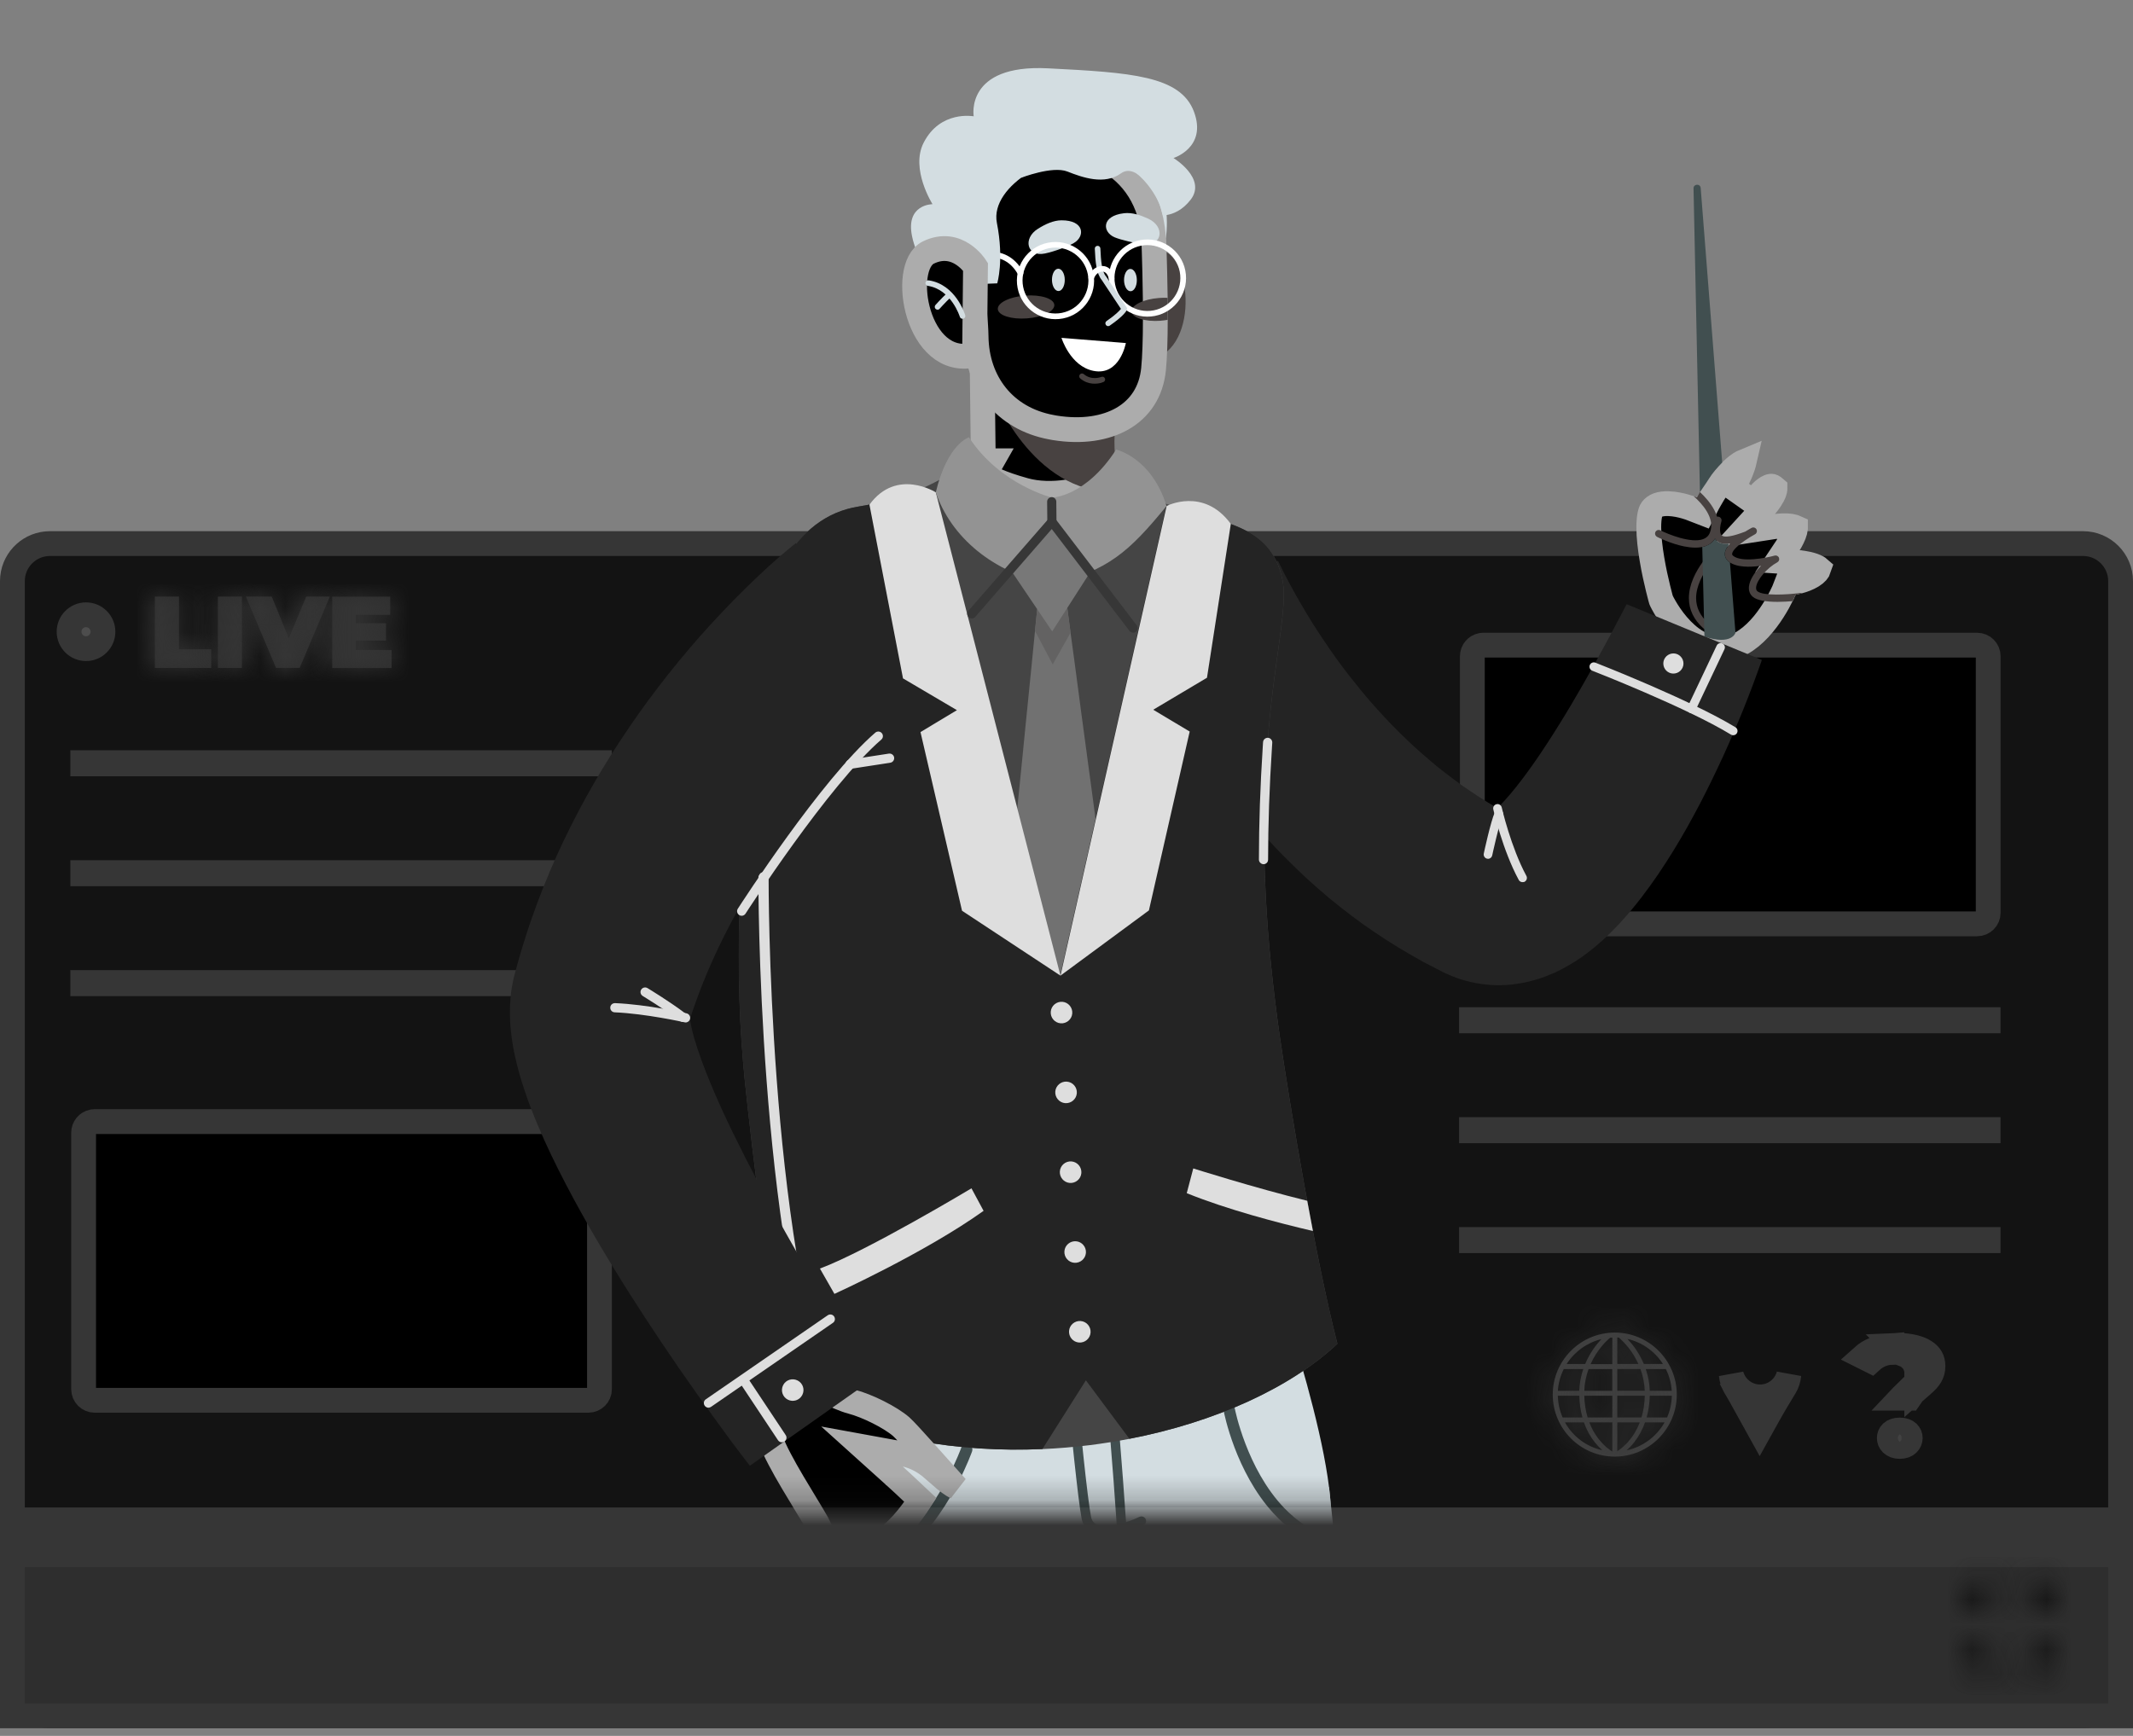 <svg width="86" height="70" viewBox="0 0 86 70" fill="none" xmlns="http://www.w3.org/2000/svg">
<rect x="0" y="0" width="86" height="70" fill="#808080" stroke="none"/>
<path d="M2.015 21.92H83.985C84.822 21.92 85.5 22.598 85.5 23.435V67.68C85.5 68.516 84.822 69.194 83.985 69.194H2.015C1.178 69.194 0.5 68.516 0.5 67.68V23.435L0.508 23.279C0.586 22.516 1.231 21.92 2.015 21.92Z" fill="#131313" stroke="#363636"/>
<path d="M72.124 55.438C72.107 55.612 72.055 55.775 71.97 55.919C71.753 56.281 71.517 56.662 71.303 57.051L70.949 57.687L70.184 56.306H70.185C70.111 56.171 70.022 56.027 69.957 55.916C69.874 55.774 69.82 55.612 69.803 55.44C69.941 55.952 70.409 56.33 70.964 56.33C71.52 56.33 71.987 55.951 72.124 55.438Z" fill="#424242" stroke="#363636"/>
<mask id="path-3-inside-1_509_22838" fill="white">
<path d="M62.605 56.237C62.605 57.617 63.728 58.737 65.106 58.737C66.484 58.737 67.606 57.615 67.606 56.237C67.606 54.859 66.484 53.736 65.106 53.736C63.728 53.736 62.605 54.859 62.605 56.237ZM64.011 57.159C63.928 56.887 63.885 56.594 63.876 56.283H65.007V57.159H64.011ZM64.598 58.479C63.964 58.337 63.423 57.933 63.099 57.359H63.862C63.967 57.656 64.112 57.925 64.296 58.155C64.389 58.273 64.491 58.38 64.598 58.476V58.479ZM65.007 57.359V58.531C64.93 58.487 64.692 58.331 64.453 58.024C64.299 57.826 64.173 57.604 64.079 57.357H65.007V57.359ZM64.132 55.004C64.398 54.414 64.79 54.049 64.916 53.945C64.947 53.945 64.977 53.939 65.007 53.939V55.007H64.134L64.132 55.004ZM63.165 55.004C63.486 54.502 63.992 54.14 64.565 54C64.453 54.121 64.346 54.25 64.25 54.39C64.115 54.582 64.002 54.788 63.912 55.004H63.165ZM63.876 56.083C63.887 55.784 63.948 55.49 64.049 55.208H65.004V56.083H63.873H63.876ZM62.811 56.083C62.831 55.776 62.913 55.482 63.05 55.208H63.835C63.739 55.493 63.684 55.787 63.673 56.083H62.809H62.811ZM63.676 56.283C63.681 56.591 63.725 56.887 63.802 57.159H63.004C62.883 56.882 62.817 56.588 62.811 56.283H63.679H63.676ZM66.517 56.283H67.406C67.4 56.588 67.335 56.882 67.214 57.159H66.39C66.467 56.885 66.508 56.591 66.517 56.283ZM65.207 55.004V53.937C65.229 53.937 65.249 53.937 65.271 53.939C65.358 54.014 65.567 54.203 65.778 54.508C65.885 54.664 65.981 54.829 66.058 55.002H65.207V55.004ZM66.141 55.205C66.245 55.487 66.303 55.784 66.314 56.08H65.207V55.205H66.141ZM66.278 55.004C66.187 54.79 66.075 54.582 65.94 54.39C65.841 54.247 65.732 54.115 65.616 53.992C66.204 54.126 66.72 54.491 67.046 55.002H66.275L66.278 55.004ZM66.316 56.283C66.308 56.594 66.264 56.89 66.182 57.159H65.207V56.283H66.314H66.316ZM66.517 56.083C66.506 55.787 66.451 55.49 66.355 55.208H67.164C67.302 55.482 67.384 55.778 67.403 56.083H66.517ZM67.112 57.359C66.788 57.933 66.226 58.347 65.584 58.485C65.693 58.386 65.798 58.276 65.891 58.155C66.075 57.922 66.22 57.653 66.325 57.359H67.109H67.112ZM66.113 57.359C65.836 58.081 65.361 58.424 65.207 58.518V57.359H66.113Z"/>
</mask>
<path d="M62.605 56.237C62.605 57.617 63.728 58.737 65.106 58.737C66.484 58.737 67.606 57.615 67.606 56.237C67.606 54.859 66.484 53.736 65.106 53.736C63.728 53.736 62.605 54.859 62.605 56.237ZM64.011 57.159C63.928 56.887 63.885 56.594 63.876 56.283H65.007V57.159H64.011ZM64.598 58.479C63.964 58.337 63.423 57.933 63.099 57.359H63.862C63.967 57.656 64.112 57.925 64.296 58.155C64.389 58.273 64.491 58.38 64.598 58.476V58.479ZM65.007 57.359V58.531C64.93 58.487 64.692 58.331 64.453 58.024C64.299 57.826 64.173 57.604 64.079 57.357H65.007V57.359ZM64.132 55.004C64.398 54.414 64.79 54.049 64.916 53.945C64.947 53.945 64.977 53.939 65.007 53.939V55.007H64.134L64.132 55.004ZM63.165 55.004C63.486 54.502 63.992 54.14 64.565 54C64.453 54.121 64.346 54.25 64.25 54.39C64.115 54.582 64.002 54.788 63.912 55.004H63.165ZM63.876 56.083C63.887 55.784 63.948 55.49 64.049 55.208H65.004V56.083H63.873H63.876ZM62.811 56.083C62.831 55.776 62.913 55.482 63.05 55.208H63.835C63.739 55.493 63.684 55.787 63.673 56.083H62.809H62.811ZM63.676 56.283C63.681 56.591 63.725 56.887 63.802 57.159H63.004C62.883 56.882 62.817 56.588 62.811 56.283H63.679H63.676ZM66.517 56.283H67.406C67.4 56.588 67.335 56.882 67.214 57.159H66.39C66.467 56.885 66.508 56.591 66.517 56.283ZM65.207 55.004V53.937C65.229 53.937 65.249 53.937 65.271 53.939C65.358 54.014 65.567 54.203 65.778 54.508C65.885 54.664 65.981 54.829 66.058 55.002H65.207V55.004ZM66.141 55.205C66.245 55.487 66.303 55.784 66.314 56.08H65.207V55.205H66.141ZM66.278 55.004C66.187 54.79 66.075 54.582 65.94 54.39C65.841 54.247 65.732 54.115 65.616 53.992C66.204 54.126 66.72 54.491 67.046 55.002H66.275L66.278 55.004ZM66.316 56.283C66.308 56.594 66.264 56.89 66.182 57.159H65.207V56.283H66.314H66.316ZM66.517 56.083C66.506 55.787 66.451 55.49 66.355 55.208H67.164C67.302 55.482 67.384 55.778 67.403 56.083H66.517ZM67.112 57.359C66.788 57.933 66.226 58.347 65.584 58.485C65.693 58.386 65.798 58.276 65.891 58.155C66.075 57.922 66.22 57.653 66.325 57.359H67.109H67.112ZM66.113 57.359C65.836 58.081 65.361 58.424 65.207 58.518V57.359H66.113Z" fill="#424242"/>
<path d="M64.011 57.159L63.054 57.449L63.269 58.159H64.011V57.159ZM63.876 56.283V55.283H62.849L62.877 56.31L63.876 56.283ZM65.007 56.283H66.007V55.283H65.007V56.283ZM65.007 57.159V58.159H66.007V57.159H65.007ZM64.598 58.479L64.379 59.455L65.598 59.729V58.479H64.598ZM63.099 57.359V56.359H61.386L62.229 57.851L63.099 57.359ZM63.862 57.359L64.806 57.027L64.571 56.359H63.862V57.359ZM64.296 58.155L65.081 57.535L65.078 57.532L64.296 58.155ZM64.598 58.476H65.598V58.03L65.266 57.732L64.598 58.476ZM65.007 58.531L64.511 59.4L66.007 60.255V58.531H65.007ZM64.453 58.024L65.242 57.41L65.242 57.41L64.453 58.024ZM64.079 57.357V56.357H62.633L63.144 57.71L64.079 57.357ZM65.007 57.357H66.007V56.357H65.007V57.357ZM64.132 55.004L63.22 54.593L62.936 55.223L63.424 55.712L64.132 55.004ZM64.916 53.945V52.945H64.557L64.28 53.174L64.916 53.945ZM65.007 53.939H66.007V52.939H65.007V53.939ZM65.007 55.007V56.007H66.007V55.007H65.007ZM64.134 55.007L63.427 55.714L63.72 56.007H64.134V55.007ZM63.165 55.004L62.323 54.466L61.339 56.004H63.165V55.004ZM64.565 54L65.297 54.681L67.576 52.236L64.328 53.028L64.565 54ZM64.25 54.39L65.069 54.963L65.074 54.955L64.25 54.39ZM63.912 55.004V56.004H64.578L64.835 55.39L63.912 55.004ZM63.876 56.083V57.083H64.84L64.876 56.12L63.876 56.083ZM64.049 55.208V54.208H63.346L63.108 54.869L64.049 55.208ZM65.004 55.208H66.004V54.208H65.004V55.208ZM65.004 56.083V57.083H66.004V56.083H65.004ZM62.811 56.083V57.083H63.751L63.809 56.145L62.811 56.083ZM63.05 55.208V54.208H62.432L62.156 54.76L63.05 55.208ZM63.835 55.208L64.783 55.526L65.227 54.208H63.835V55.208ZM63.673 56.083V57.083H64.637L64.672 56.12L63.673 56.083ZM63.676 56.283V55.283H62.658L62.676 56.301L63.676 56.283ZM63.802 57.159V58.159H65.124L64.764 56.887L63.802 57.159ZM63.004 57.159L62.087 57.558L62.348 58.159H63.004V57.159ZM62.811 56.283V55.283H61.793L61.812 56.301L62.811 56.283ZM66.517 56.283V55.283H65.543L65.517 56.257L66.517 56.283ZM67.406 56.283L68.406 56.301L68.424 55.283H67.406V56.283ZM67.214 57.159V58.159H67.869L68.131 57.558L67.214 57.159ZM66.39 57.159L65.427 56.889L65.072 58.159H66.39V57.159ZM65.207 53.937V52.937H64.207V53.937H65.207ZM65.271 53.939L65.915 53.175L65.689 52.984L65.395 52.947L65.271 53.939ZM65.778 54.508L66.604 53.943L66.6 53.938L65.778 54.508ZM66.058 55.002V56.002H67.597L66.972 54.596L66.058 55.002ZM65.207 55.002V54.002H64.207V55.002H65.207ZM66.141 55.205L67.079 54.859L66.838 54.205H66.141V55.205ZM66.314 56.08V57.08H67.351L67.313 56.043L66.314 56.08ZM65.207 56.08H64.207V57.08H65.207V56.08ZM65.207 55.205V54.205H64.207V55.205H65.207ZM66.278 55.004L65.571 55.712L67.199 54.615L66.278 55.004ZM65.94 54.39L65.118 54.959L65.121 54.963L65.94 54.39ZM65.616 53.992L65.84 53.017L62.659 52.289L64.885 54.674L65.616 53.992ZM67.046 55.002V56.002H68.873L67.889 54.463L67.046 55.002ZM66.275 55.002V54.002H63.861L65.568 55.709L66.275 55.002ZM66.316 56.283L67.316 56.31L67.343 55.283H66.316V56.283ZM66.182 57.159V58.159H66.921L67.138 57.452L66.182 57.159ZM65.207 57.159H64.207V58.159H65.207V57.159ZM65.207 56.283V55.283H64.207V56.283H65.207ZM66.517 56.083L65.517 56.12L65.553 57.083H66.517V56.083ZM66.355 55.208V54.208H64.959L65.408 55.529L66.355 55.208ZM67.164 55.208L68.059 54.76L67.782 54.208H67.164V55.208ZM67.403 56.083V57.083H68.468L68.401 56.02L67.403 56.083ZM67.112 57.359L67.983 57.851L68.825 56.359H67.112V57.359ZM65.584 58.485L64.915 57.741L62.133 60.245L65.792 59.463L65.584 58.485ZM65.891 58.155L65.106 57.536L65.1 57.544L65.891 58.155ZM66.325 57.359V56.359H65.618L65.382 57.025L66.325 57.359ZM66.113 57.359L67.047 57.718L67.568 56.359H66.113V57.359ZM65.207 58.518H64.207V60.295L65.726 59.372L65.207 58.518ZM65.207 57.359V56.359H64.207V57.359H65.207ZM62.605 56.237H61.605C61.605 58.17 63.176 59.737 65.106 59.737V58.737V57.737C64.28 57.737 63.605 57.064 63.605 56.237H62.605ZM65.106 58.737V59.737C67.036 59.737 68.606 58.167 68.606 56.237H67.606H66.606C66.606 57.062 65.931 57.737 65.106 57.737V58.737ZM67.606 56.237H68.606C68.606 54.307 67.036 52.736 65.106 52.736V53.736V54.736C65.931 54.736 66.606 55.411 66.606 56.237H67.606ZM65.106 53.736V52.736C63.176 52.736 61.605 54.307 61.605 56.237H62.605H63.605C63.605 55.411 64.28 54.736 65.106 54.736V53.736ZM64.011 57.159L64.968 56.869C64.915 56.694 64.882 56.49 64.876 56.257L63.876 56.283L62.877 56.31C62.887 56.697 62.942 57.081 63.054 57.449L64.011 57.159ZM63.876 56.283V57.283H65.007V56.283V55.283H63.876V56.283ZM65.007 56.283H64.007V57.159H65.007H66.007V56.283H65.007ZM65.007 57.159V56.159H64.011V57.159V58.159H65.007V57.159ZM64.598 58.479L64.818 57.504C64.463 57.424 64.157 57.198 63.97 56.868L63.099 57.359L62.229 57.851C62.69 58.668 63.465 59.249 64.379 59.455L64.598 58.479ZM63.099 57.359V58.359H63.862V57.359V56.359H63.099V57.359ZM63.862 57.359L62.919 57.691C63.057 58.083 63.254 58.453 63.514 58.779L64.296 58.155L65.078 57.532C64.97 57.397 64.877 57.228 64.806 57.027L63.862 57.359ZM64.296 58.155L63.512 58.776C63.642 58.94 63.782 59.088 63.93 59.221L64.598 58.476L65.266 57.732C65.2 57.673 65.138 57.607 65.081 57.535L64.296 58.155ZM64.598 58.476H63.598V58.479H64.598H65.598V58.476H64.598ZM65.007 57.359H64.007V58.531H65.007H66.007V57.359H65.007ZM65.007 58.531L65.503 57.663C65.518 57.672 65.387 57.596 65.242 57.41L64.453 58.024L63.663 58.637C63.996 59.066 64.342 59.303 64.511 59.4L65.007 58.531ZM64.453 58.024L65.242 57.41C65.149 57.29 65.073 57.156 65.015 57.003L64.079 57.357L63.144 57.71C63.273 58.052 63.449 58.362 63.663 58.638L64.453 58.024ZM64.079 57.357V58.357H65.007V57.357V56.357H64.079V57.357ZM65.007 57.357H64.007V57.359H65.007H66.007V57.357H65.007ZM64.132 55.004L65.043 55.416C65.227 55.009 65.501 54.759 65.553 54.716L64.916 53.945L64.28 53.174C64.08 53.339 63.569 53.819 63.22 54.593L64.132 55.004ZM64.916 53.945V54.945C64.954 54.945 64.985 54.943 65.007 54.942C65.028 54.94 65.047 54.939 65.052 54.938C65.062 54.937 65.058 54.938 65.052 54.938C65.046 54.938 65.029 54.939 65.007 54.939V53.939V52.939C64.97 52.939 64.938 52.941 64.916 52.943C64.896 52.944 64.877 52.946 64.871 52.946C64.862 52.947 64.866 52.947 64.871 52.946C64.878 52.946 64.894 52.945 64.916 52.945V53.945ZM65.007 53.939H64.007V55.007H65.007H66.007V53.939H65.007ZM65.007 55.007V54.007H64.134V55.007V56.007H65.007V55.007ZM64.134 55.007L64.841 54.3L64.839 54.297L64.132 55.004L63.424 55.712L63.427 55.714L64.134 55.007ZM63.165 55.004L64.008 55.543C64.192 55.255 64.481 55.05 64.802 54.971L64.565 54L64.328 53.028C63.502 53.23 62.781 53.749 62.323 54.466L63.165 55.004ZM64.565 54L63.834 53.318C63.695 53.467 63.555 53.635 63.425 53.824L64.25 54.39L65.074 54.955C65.136 54.865 65.21 54.774 65.297 54.681L64.565 54ZM64.25 54.39L63.43 53.816C63.254 54.069 63.107 54.338 62.989 54.619L63.912 55.004L64.835 55.39C64.898 55.237 64.977 55.095 65.069 54.963L64.25 54.39ZM63.912 55.004V54.004H63.165V55.004V56.004H63.912V55.004ZM63.876 56.083L64.876 56.12C64.882 55.932 64.921 55.739 64.99 55.546L64.049 55.208L63.108 54.869C62.975 55.241 62.892 55.636 62.877 56.046L63.876 56.083ZM64.049 55.208V56.208H65.004V55.208V54.208H64.049V55.208ZM65.004 55.208H64.004V56.083H65.004H66.004V55.208H65.004ZM65.004 56.083V55.083H63.873V56.083V57.083H65.004V56.083ZM63.873 56.083V57.083H63.876V56.083V55.083H63.873V56.083ZM62.811 56.083L63.809 56.145C63.82 55.979 63.864 55.815 63.944 55.655L63.05 55.208L62.156 54.76C61.962 55.149 61.841 55.573 61.813 56.021L62.811 56.083ZM63.05 55.208V56.208H63.835V55.208V54.208H63.05V55.208ZM63.835 55.208L62.887 54.889C62.762 55.262 62.688 55.65 62.674 56.046L63.673 56.083L64.672 56.12C64.68 55.923 64.716 55.724 64.783 55.526L63.835 55.208ZM63.673 56.083V55.083H62.809V56.083V57.083H63.673V56.083ZM62.809 56.083V57.083H62.811V56.083V55.083H62.809V56.083ZM63.676 56.283L62.676 56.301C62.683 56.691 62.739 57.073 62.84 57.431L63.802 57.159L64.764 56.887C64.712 56.701 64.68 56.49 64.676 56.266L63.676 56.283ZM63.802 57.159V56.159H63.004V57.159V58.159H63.802V57.159ZM63.004 57.159L63.92 56.76C63.85 56.599 63.814 56.435 63.811 56.265L62.811 56.283L61.812 56.301C61.819 56.741 61.915 57.164 62.087 57.558L63.004 57.159ZM62.811 56.283V57.283H63.679V56.283V55.283H62.811V56.283ZM63.679 56.283V55.283H63.676V56.283V57.283H63.679V56.283ZM66.517 56.283V57.283H67.406V56.283V55.283H66.517V56.283ZM67.406 56.283L66.406 56.265C66.403 56.435 66.367 56.599 66.297 56.76L67.214 57.159L68.131 57.558C68.302 57.164 68.398 56.741 68.406 56.301L67.406 56.283ZM67.214 57.159V56.159H66.39V57.159V58.159H67.214V57.159ZM66.39 57.159L67.353 57.429C67.455 57.065 67.506 56.689 67.516 56.31L66.517 56.283L65.517 56.257C65.511 56.492 65.48 56.704 65.427 56.889L66.39 57.159ZM65.207 55.004H66.207V53.937H65.207H64.207V55.004H65.207ZM65.207 53.937V54.937C65.21 54.937 65.212 54.937 65.213 54.937C65.215 54.937 65.215 54.937 65.215 54.937C65.215 54.937 65.211 54.937 65.206 54.937C65.193 54.936 65.172 54.935 65.147 54.932L65.271 53.939L65.395 52.947C65.302 52.936 65.224 52.937 65.207 52.937V53.937ZM65.271 53.939L64.626 54.704C64.668 54.739 64.809 54.865 64.957 55.078L65.778 54.508L66.6 53.938C66.325 53.541 66.049 53.288 65.915 53.175L65.271 53.939ZM65.778 54.508L64.953 55.072C65.033 55.19 65.097 55.301 65.144 55.408L66.058 55.002L66.972 54.596C66.866 54.356 66.737 54.138 66.604 53.943L65.778 54.508ZM66.058 55.002V54.002H65.207V55.002V56.002H66.058V55.002ZM65.207 55.002H64.207V55.004H65.207H66.207V55.002H65.207ZM66.141 55.205L65.203 55.551C65.27 55.733 65.307 55.925 65.314 56.117L66.314 56.08L67.313 56.043C67.298 55.643 67.22 55.242 67.079 54.859L66.141 55.205ZM66.314 56.08V55.08H65.207V56.08V57.08H66.314V56.08ZM65.207 56.08H66.207V55.205H65.207H64.207V56.08H65.207ZM65.207 55.205V56.205H66.141V55.205V54.205H65.207V55.205ZM66.278 55.004L67.199 54.615C67.084 54.343 66.938 54.071 66.76 53.816L65.94 54.39L65.121 54.963C65.211 55.092 65.291 55.238 65.357 55.394L66.278 55.004ZM65.94 54.39L66.763 53.82C66.63 53.63 66.488 53.46 66.347 53.309L65.616 53.992L64.885 54.674C64.975 54.77 65.052 54.864 65.118 54.959L65.94 54.39ZM65.616 53.992L65.393 54.966C65.722 55.042 66.017 55.249 66.204 55.541L67.046 55.002L67.889 54.463C67.422 53.734 66.685 53.21 65.84 53.017L65.616 53.992ZM67.046 55.002V54.002H66.275V55.002V56.002H67.046V55.002ZM66.275 55.002L65.568 55.709L65.571 55.712L66.278 55.004L66.985 54.297L66.982 54.294L66.275 55.002ZM66.316 56.283L65.317 56.257C65.31 56.492 65.278 56.697 65.226 56.866L66.182 57.159L67.138 57.452C67.251 57.083 67.306 56.695 67.316 56.31L66.316 56.283ZM66.182 57.159V56.159H65.207V57.159V58.159H66.182V57.159ZM65.207 57.159H66.207V56.283H65.207H64.207V57.159H65.207ZM65.207 56.283V57.283H66.314V56.283V55.283H65.207V56.283ZM66.314 56.283V57.283H66.316V56.283V55.283H66.314V56.283ZM66.517 56.083L67.516 56.046C67.501 55.652 67.429 55.26 67.302 54.886L66.355 55.208L65.408 55.529C65.473 55.721 65.51 55.922 65.517 56.12L66.517 56.083ZM66.355 55.208V56.208H67.164V55.208V54.208H66.355V55.208ZM67.164 55.208L66.27 55.655C66.35 55.814 66.395 55.981 66.405 56.146L67.403 56.083L68.401 56.02C68.373 55.576 68.254 55.15 68.059 54.76L67.164 55.208ZM67.403 56.083V55.083H66.517V56.083V57.083H67.403V56.083ZM67.112 57.359L66.242 56.868C66.058 57.193 65.735 57.43 65.374 57.507L65.584 58.485L65.792 59.463C66.716 59.265 67.519 58.673 67.983 57.851L67.112 57.359ZM65.584 58.485L66.252 59.228C66.401 59.094 66.548 58.94 66.682 58.767L65.891 58.155L65.1 57.544C65.047 57.612 64.985 57.678 64.915 57.741L65.584 58.485ZM65.891 58.155L66.676 58.774C66.933 58.449 67.129 58.082 67.267 57.694L66.325 57.359L65.382 57.025C65.311 57.224 65.217 57.395 65.106 57.536L65.891 58.155ZM66.325 57.359V58.359H67.109V57.359V56.359H66.325V57.359ZM67.109 57.359V58.359H67.112V57.359V56.359H67.109V57.359ZM66.113 57.359L65.18 57.001C65.004 57.458 64.714 57.647 64.689 57.663L65.207 58.518L65.726 59.372C66.008 59.201 66.668 58.705 67.047 57.718L66.113 57.359ZM65.207 58.518H66.207V57.359H65.207H64.207V58.518H65.207ZM65.207 57.359V58.359H66.113V57.359V56.359H65.207V57.359Z" fill="#363636" mask="url(#path-3-inside-1_509_22838)"/>
<path d="M76.596 57.665C76.912 57.665 77.019 57.842 77.019 57.988C77.018 58.147 76.898 58.328 76.596 58.328C76.295 58.328 76.174 58.145 76.174 57.988C76.174 57.84 76.279 57.665 76.596 57.665ZM77.02 56.308C77.003 56.331 76.986 56.356 76.97 56.382H76.619C76.638 56.362 76.656 56.339 76.678 56.318C76.721 56.275 76.789 56.212 76.857 56.145L77.02 56.308ZM76.519 54.253C77.019 54.253 77.39 54.358 77.62 54.51C77.829 54.648 77.935 54.829 77.935 55.087C77.935 55.407 77.786 55.595 77.545 55.81C77.481 55.867 77.379 55.954 77.28 56.041V55.361C77.28 55.065 77.126 54.833 76.916 54.696C76.857 54.658 76.795 54.629 76.731 54.605L76.382 54.256C76.427 54.254 76.473 54.253 76.519 54.253ZM76.277 54.534C75.959 54.543 75.67 54.67 75.444 54.877L75.102 54.706C75.365 54.469 75.744 54.302 76.277 54.263V54.534Z" fill="#424242" stroke="#363636"/>
<path d="M3.818 45.228H23.723C23.97 45.228 24.17 45.429 24.17 45.676V56.02C24.17 56.267 23.969 56.467 23.723 56.467H3.818C3.572 56.467 3.371 56.267 3.371 56.02V45.676C3.371 45.46 3.524 45.279 3.728 45.237L3.818 45.228Z" fill="black" stroke="#363636"/>
<path d="M59.81 26.016H79.715C79.962 26.016 80.162 26.216 80.162 26.463V36.808C80.162 37.054 79.962 37.254 79.715 37.254H59.81C59.564 37.254 59.363 37.054 59.363 36.808V26.463C59.363 26.247 59.516 26.066 59.72 26.024L59.81 26.016Z" fill="black" stroke="#363636"/>
<path d="M80.159 45.55V45.599H59.328V45.55H80.159Z" fill="#272727" stroke="#363636"/>
<path d="M80.159 41.117V41.166H59.328V41.117H80.159Z" fill="#272727" stroke="#363636"/>
<path d="M80.159 49.982V50.031H59.328V49.982H80.159Z" fill="#272727" stroke="#363636"/>
<path d="M24.167 35.188V35.236H3.336V35.188H24.167Z" fill="#272727" stroke="#363636"/>
<path d="M24.167 30.755V30.804H3.336V30.755H24.167Z" fill="#272727" stroke="#363636"/>
<path d="M24.167 39.62V39.669H3.336V39.62H24.167Z" fill="#272727" stroke="#363636"/>
<path d="M85.5 62.695V69.191H0.5V62.695H85.5Z" fill="#2E2E2E" stroke="#363636"/>
<mask id="path-15-inside-2_509_22838" fill="white">
<path d="M79.831 64.976V64.339H80.627V63.773H79.548C79.392 63.773 79.266 63.9 79.266 64.056V64.976H79.831Z"/>
</mask>
<path d="M79.831 64.976V65.976H80.831V64.976H79.831ZM79.831 64.339V63.339H78.831V64.339H79.831ZM80.627 64.339V65.339H81.627V64.339H80.627ZM80.627 63.773H81.627V62.773H80.627V63.773ZM79.266 64.976H78.266V65.976H79.266V64.976ZM79.831 64.976H80.831V64.339H79.831H78.831V64.976H79.831ZM79.831 64.339V65.339H80.627V64.339V63.339H79.831V64.339ZM80.627 64.339H81.627V63.773H80.627H79.627V64.339H80.627ZM80.627 63.773V62.773H79.548V63.773V64.773H80.627V63.773ZM79.548 63.773V62.773C78.84 62.773 78.266 63.347 78.266 64.056H79.266H80.266C80.266 64.452 79.944 64.773 79.548 64.773V63.773ZM79.266 64.056H78.266V64.976H79.266H80.266V64.056H79.266ZM79.266 64.976V65.976H79.831V64.976V63.976H79.266V64.976Z" fill="#0E0E0E" mask="url(#path-15-inside-2_509_22838)"/>
<mask id="path-17-inside-3_509_22838" fill="white">
<path d="M79.831 66.106H79.266V67.073C79.266 67.229 79.392 67.355 79.548 67.355H80.627V66.79H79.831V66.106Z"/>
</mask>
<path d="M79.831 66.106H80.831V65.106H79.831V66.106ZM79.266 66.106V65.106H78.266V66.106H79.266ZM80.627 67.355V68.355H81.627V67.355H80.627ZM80.627 66.79H81.627V65.79H80.627V66.79ZM79.831 66.79H78.831V67.79H79.831V66.79ZM79.831 66.106V65.106H79.266V66.106V67.106H79.831V66.106ZM79.266 66.106H78.266V67.073H79.266H80.266V66.106H79.266ZM79.266 67.073H78.266C78.266 67.781 78.84 68.355 79.548 68.355V67.355V66.355C79.944 66.355 80.266 66.677 80.266 67.073H79.266ZM79.548 67.355V68.355H80.627V67.355V66.355H79.548V67.355ZM80.627 67.355H81.627V66.79H80.627H79.627V67.355H80.627ZM80.627 66.79V65.79H79.831V66.79V67.79H80.627V66.79ZM79.831 66.79H80.831V66.106H79.831H78.831V66.79H79.831Z" fill="#0E0E0E" mask="url(#path-17-inside-3_509_22838)"/>
<mask id="path-19-inside-4_509_22838" fill="white">
<path d="M82.282 64.976H82.847V64.056C82.847 63.9 82.721 63.773 82.565 63.773H81.527V64.339H82.282V64.976Z"/>
</mask>
<path d="M82.282 64.976H81.282V65.976H82.282V64.976ZM82.847 64.976V65.976H83.847V64.976H82.847ZM81.527 63.773V62.773H80.527V63.773H81.527ZM81.527 64.339H80.527V65.339H81.527V64.339ZM82.282 64.339H83.282V63.339H82.282V64.339ZM82.282 64.976V65.976H82.847V64.976V63.976H82.282V64.976ZM82.847 64.976H83.847V64.056H82.847H81.847V64.976H82.847ZM82.847 64.056H83.847C83.847 63.347 83.274 62.773 82.565 62.773V63.773V64.773C82.169 64.773 81.847 64.452 81.847 64.056H82.847ZM82.565 63.773V62.773H81.527V63.773V64.773H82.565V63.773ZM81.527 63.773H80.527V64.339H81.527H82.527V63.773H81.527ZM81.527 64.339V65.339H82.282V64.339V63.339H81.527V64.339ZM82.282 64.339H81.282V64.976H82.282H83.282V64.339H82.282Z" fill="#0E0E0E" mask="url(#path-19-inside-4_509_22838)"/>
<mask id="path-21-inside-5_509_22838" fill="white">
<path d="M82.282 66.106V66.79H81.527V67.355H82.565C82.721 67.355 82.847 67.229 82.847 67.073V66.106H82.282Z"/>
</mask>
<path d="M82.282 66.106V65.106H81.282V66.106H82.282ZM82.282 66.79V67.79H83.282V66.79H82.282ZM81.527 66.79V65.79H80.527V66.79H81.527ZM81.527 67.355H80.527V68.355H81.527V67.355ZM82.847 66.106H83.847V65.106H82.847V66.106ZM82.282 66.106H81.282V66.79H82.282H83.282V66.106H82.282ZM82.282 66.79V65.79H81.527V66.79V67.79H82.282V66.79ZM81.527 66.79H80.527V67.355H81.527H82.527V66.79H81.527ZM81.527 67.355V68.355H82.565V67.355V66.355H81.527V67.355ZM82.565 67.355V68.355C83.274 68.355 83.847 67.781 83.847 67.073H82.847H81.847C81.847 66.677 82.169 66.355 82.565 66.355V67.355ZM82.847 67.073H83.847V66.106H82.847H81.847V67.073H82.847ZM82.847 66.106V65.106H82.282V66.106V67.106H82.847V66.106Z" fill="#0E0E0E" mask="url(#path-21-inside-5_509_22838)"/>
<path d="M85.5 61.288V61.699H0.5V61.288H85.5Z" fill="#272727" stroke="#363636"/>
<mask id="path-24-inside-6_509_22838" fill="white">
<path d="M6.249 24.058H7.218V26.182H8.516V26.934H6.246V24.058H6.249Z"/>
</mask>
<path d="M6.249 24.058H7.218V26.182H8.516V26.934H6.246V24.058H6.249Z" fill="#2E2E2E"/>
<path d="M7.218 24.058H8.218V23.058H7.218V24.058ZM7.218 26.182H6.218V27.182H7.218V26.182ZM8.516 26.182H9.516V25.182H8.516V26.182ZM8.516 26.934V27.934H9.516V26.934H8.516ZM6.246 26.934H5.246V27.934H6.246V26.934ZM6.246 24.058V23.058H5.246V24.058H6.246ZM6.249 24.058V25.058H7.218V24.058V23.058H6.249V24.058ZM7.218 24.058H6.218V26.182H7.218H8.218V24.058H7.218ZM7.218 26.182V27.182H8.516V26.182V25.182H7.218V26.182ZM8.516 26.182H7.516V26.934H8.516H9.516V26.182H8.516ZM8.516 26.934V25.934H6.246V26.934V27.934H8.516V26.934ZM6.246 26.934H7.246V24.058H6.246H5.246V26.934H6.246ZM6.246 24.058V25.058H6.249V24.058V23.058H6.246V24.058Z" fill="#363636" mask="url(#path-24-inside-6_509_22838)"/>
<mask id="path-26-inside-7_509_22838" fill="white">
<path d="M8.785 24.058H9.754V26.934H8.785V24.058Z"/>
</mask>
<path d="M8.785 24.058H9.754V26.934H8.785V24.058Z" fill="#2E2E2E"/>
<path d="M8.785 24.058V23.058H7.785V24.058H8.785ZM9.754 24.058H10.754V23.058H9.754V24.058ZM9.754 26.934V27.934H10.754V26.934H9.754ZM8.785 26.934H7.785V27.934H8.785V26.934ZM8.785 24.058V25.058H9.754V24.058V23.058H8.785V24.058ZM9.754 24.058H8.754V26.934H9.754H10.754V24.058H9.754ZM9.754 26.934V25.934H8.785V26.934V27.934H9.754V26.934ZM8.785 26.934H9.785V24.058H8.785H7.785V26.934H8.785Z" fill="#363636" mask="url(#path-26-inside-7_509_22838)"/>
<mask id="path-28-inside-8_509_22838" fill="white">
<path d="M13.298 24.058L12.082 26.934H11.13L9.914 24.058H10.957L11.643 25.74L12.346 24.058H13.298Z"/>
</mask>
<path d="M13.298 24.058L12.082 26.934H11.13L9.914 24.058H10.957L11.643 25.74L12.346 24.058H13.298Z" fill="#2E2E2E"/>
<path d="M13.298 24.058L14.219 24.447L14.807 23.058H13.298V24.058ZM12.082 26.934V27.934H12.745L13.004 27.323L12.082 26.934ZM11.13 26.934L10.209 27.323L10.467 27.934H11.13V26.934ZM9.914 24.058V23.058H8.406L8.993 24.447L9.914 24.058ZM10.957 24.058L11.883 23.68L11.629 23.058H10.957V24.058ZM11.643 25.74L10.717 26.118L11.632 28.361L12.566 26.125L11.643 25.74ZM12.346 24.058V23.058H11.68L11.423 23.672L12.346 24.058ZM13.298 24.058L12.377 23.668L11.161 26.545L12.082 26.934L13.004 27.323L14.219 24.447L13.298 24.058ZM12.082 26.934V25.934H11.13V26.934V27.934H12.082V26.934ZM11.13 26.934L12.051 26.545L10.835 23.668L9.914 24.058L8.993 24.447L10.209 27.323L11.13 26.934ZM9.914 24.058V25.058H10.957V24.058V23.058H9.914V24.058ZM10.957 24.058L10.031 24.435L10.717 26.118L11.643 25.74L12.569 25.363L11.883 23.68L10.957 24.058ZM11.643 25.74L12.566 26.125L13.269 24.443L12.346 24.058L11.423 23.672L10.72 25.355L11.643 25.74ZM12.346 24.058V25.058H13.298V24.058V23.058H12.346V24.058Z" fill="#363636" mask="url(#path-28-inside-8_509_22838)"/>
<mask id="path-30-inside-9_509_22838" fill="white">
<path d="M15.788 26.204V26.937H13.395V24.061H15.733V24.793H14.347V25.131H15.563V25.831H14.347V26.21H15.785L15.788 26.204Z"/>
</mask>
<path d="M15.788 26.204V26.937H13.395V24.061H15.733V24.793H14.347V25.131H15.563V25.831H14.347V26.21H15.785L15.788 26.204Z" fill="#2E2E2E"/>
<path d="M15.788 26.204H16.788L14.893 25.757L15.788 26.204ZM15.788 26.937V27.937H16.788V26.937H15.788ZM13.395 26.937H12.395V27.937H13.395V26.937ZM13.395 24.061V23.061H12.395V24.061H13.395ZM15.733 24.061H16.733V23.061H15.733V24.061ZM15.733 24.793V25.793H16.733V24.793H15.733ZM14.347 24.793V23.793H13.347V24.793H14.347ZM14.347 25.131H13.347V26.131H14.347V25.131ZM15.563 25.131H16.563V24.131H15.563V25.131ZM15.563 25.831V26.831H16.563V25.831H15.563ZM14.347 25.831V24.831H13.347V25.831H14.347ZM14.347 26.21H13.347V27.21H14.347V26.21ZM15.785 26.21V27.21H16.403L16.68 26.657L15.785 26.21ZM15.788 26.204H14.788V26.937H15.788H16.788V26.204H15.788ZM15.788 26.937V25.937H13.395V26.937V27.937H15.788V26.937ZM13.395 26.937H14.395V24.061H13.395H12.395V26.937H13.395ZM13.395 24.061V25.061H15.733V24.061V23.061H13.395V24.061ZM15.733 24.061H14.733V24.793H15.733H16.733V24.061H15.733ZM15.733 24.793V23.793H14.347V24.793V25.793H15.733V24.793ZM14.347 24.793H13.347V25.131H14.347H15.347V24.793H14.347ZM14.347 25.131V26.131H15.563V25.131V24.131H14.347V25.131ZM15.563 25.131H14.563V25.831H15.563H16.563V25.131H15.563ZM15.563 25.831V24.831H14.347V25.831V26.831H15.563V25.831ZM14.347 25.831H13.347V26.21H14.347H15.347V25.831H14.347ZM14.347 26.21V27.21H15.785V26.21V25.21H14.347V26.21ZM15.785 26.21L16.68 26.657L16.682 26.651L15.788 26.204L14.893 25.757L14.891 25.763L15.785 26.21Z" fill="#363636" mask="url(#path-30-inside-9_509_22838)"/>
<path d="M3.468 24.791C3.845 24.791 4.151 25.097 4.151 25.474C4.151 25.851 3.845 26.157 3.468 26.157C3.091 26.157 2.785 25.851 2.785 25.474C2.785 25.097 3.091 24.791 3.468 24.791Z" fill="#4D4D4D" stroke="#363636"/>
<mask id="mask0_509_22838" style="mask-type:luminance" maskUnits="userSpaceOnUse" x="0" y="0" width="82" height="61">
<path d="M81.103 0H0.34V60.795H81.103V0Z" fill="white"/>
</mask>
<g mask="url(#mask0_509_22838)">
<path d="M70.326 18.604C70.313 18.66 70.297 18.727 70.27 18.806C70.138 19.201 69.916 19.592 69.877 19.67L70.685 20.24C70.711 20.213 70.736 20.18 70.741 20.174C70.751 20.162 70.768 20.138 70.779 20.124C70.807 20.088 70.841 20.045 70.882 19.997C70.965 19.899 71.066 19.795 71.172 19.717C71.282 19.635 71.362 19.609 71.406 19.605C71.421 19.604 71.452 19.602 71.504 19.639L71.564 19.69C71.564 19.694 71.567 19.703 71.565 19.722C71.561 19.779 71.535 19.868 71.476 19.982C71.419 20.092 71.347 20.196 71.287 20.275C71.258 20.314 71.233 20.344 71.216 20.364C71.207 20.374 71.2 20.382 71.196 20.387C71.195 20.388 71.194 20.389 71.193 20.39L70.232 21.439L71.639 21.222C71.639 21.222 71.641 21.222 71.643 21.222C71.647 21.221 71.655 21.22 71.665 21.219C71.686 21.216 71.718 21.212 71.757 21.209C71.837 21.203 71.944 21.198 72.054 21.203C72.167 21.209 72.264 21.224 72.336 21.247C72.362 21.256 72.379 21.265 72.39 21.27C72.39 21.279 72.393 21.29 72.392 21.306C72.387 21.369 72.365 21.455 72.326 21.556C72.288 21.653 72.242 21.743 72.204 21.811C72.185 21.845 72.17 21.872 72.159 21.89C72.154 21.898 72.15 21.905 72.147 21.908C72.147 21.909 72.146 21.91 72.145 21.91L71.666 22.629L72.528 22.686C72.53 22.687 72.533 22.687 72.536 22.688C72.544 22.688 72.556 22.689 72.572 22.69C72.605 22.694 72.653 22.7 72.711 22.709C72.829 22.727 72.975 22.758 73.107 22.804C73.233 22.847 73.306 22.893 73.341 22.924C73.312 23.015 73.233 23.117 73.069 23.219C72.901 23.324 72.697 23.396 72.534 23.44H72.533C72.466 23.459 72.41 23.472 72.372 23.48C72.353 23.483 72.339 23.486 72.33 23.487C72.326 23.488 72.324 23.488 72.322 23.488L72.036 23.531L71.931 23.802L71.928 23.811C71.924 23.819 71.917 23.833 71.909 23.852C71.893 23.889 71.867 23.946 71.831 24.018V24.019C71.676 24.331 71.369 24.883 70.934 25.352C70.494 25.825 69.981 26.154 69.411 26.162C68.682 26.172 68.082 25.732 67.629 25.201C67.408 24.942 67.238 24.68 67.123 24.481C67.066 24.383 67.024 24.302 66.996 24.246C66.987 24.228 66.98 24.212 66.974 24.2C66.973 24.199 66.973 24.198 66.973 24.196C66.966 24.174 66.957 24.14 66.945 24.097C66.922 24.009 66.888 23.882 66.851 23.727C66.775 23.417 66.68 22.996 66.606 22.552C66.53 22.104 66.476 21.648 66.477 21.262C66.477 20.845 66.541 20.623 66.597 20.545L66.598 20.544C66.712 20.384 66.927 20.3 67.27 20.31C67.522 20.317 67.775 20.374 67.962 20.429L68.124 20.48C68.16 20.494 68.188 20.504 68.208 20.512C68.219 20.516 68.226 20.52 68.231 20.521C68.234 20.523 68.236 20.523 68.237 20.523L68.238 20.524L68.657 20.686L68.863 20.288L68.864 20.286C68.865 20.285 68.867 20.282 68.869 20.278C68.873 20.27 68.88 20.258 68.889 20.241C68.907 20.208 68.935 20.157 68.973 20.092L68.976 20.088C69.203 19.686 69.508 19.27 69.822 18.968C69.979 18.817 70.126 18.706 70.255 18.638C70.28 18.624 70.304 18.613 70.326 18.604Z" fill="black" stroke="#ACACAC"/>
<path d="M68.747 25.377C68.796 25.388 68.849 25.372 68.884 25.331C68.939 25.27 68.934 25.177 68.873 25.125C68.549 24.836 68.385 24.499 68.385 24.12C68.385 23.151 69.436 22.212 69.447 22.201C69.507 22.149 69.513 22.056 69.461 21.996C69.409 21.935 69.315 21.93 69.255 21.982C69.208 22.023 68.094 23.019 68.094 24.117C68.094 24.581 68.291 24.993 68.681 25.341C68.7 25.358 68.725 25.372 68.75 25.374L68.747 25.377Z" fill="#484241"/>
<path d="M69.083 21.567C69.127 21.735 69.231 21.85 69.382 21.902C69.415 21.913 69.448 21.921 69.486 21.924C69.566 21.935 69.659 21.93 69.755 21.916C69.698 21.979 69.648 22.045 69.612 22.111C69.577 22.177 69.552 22.24 69.546 22.306C69.538 22.399 69.558 22.531 69.7 22.646C70.005 22.888 70.562 22.877 71.001 22.816C70.743 23.074 70.54 23.39 70.515 23.656C70.499 23.829 70.557 23.974 70.68 24.073C70.765 24.142 70.894 24.189 71.045 24.219C71.421 24.296 71.934 24.271 72.275 24.241C72.354 24.081 72.393 23.983 72.393 23.983C72.393 23.983 72.503 23.966 72.665 23.922C72.64 23.911 72.612 23.906 72.582 23.911C72.041 23.985 71.097 24.032 70.861 23.846C70.831 23.821 70.795 23.78 70.804 23.681C70.831 23.384 71.248 22.896 71.66 22.674C71.726 22.638 71.753 22.561 71.726 22.492C71.698 22.421 71.621 22.385 71.553 22.404C71.204 22.501 70.227 22.69 69.881 22.416C69.832 22.374 69.835 22.347 69.838 22.33C69.843 22.259 69.906 22.174 70.002 22.078C70.194 21.889 70.518 21.674 70.76 21.545C70.787 21.532 70.809 21.51 70.82 21.482C70.842 21.441 70.842 21.392 70.82 21.348C70.782 21.276 70.694 21.249 70.622 21.287C70.576 21.312 70.483 21.364 70.367 21.436C70.137 21.523 69.912 21.598 69.733 21.625C69.626 21.642 69.538 21.642 69.475 21.622C69.437 21.608 69.39 21.584 69.365 21.491C69.335 21.375 69.352 21.205 69.406 21.021C69.423 20.963 69.401 20.903 69.354 20.865C69.354 20.865 69.354 20.865 69.352 20.862C69.272 20.802 69.154 20.84 69.127 20.936C69.061 21.164 69.036 21.389 69.083 21.565V21.567Z" fill="#484241"/>
<path d="M69.437 18.65C69.231 18.864 69.055 19.059 68.899 19.309C68.748 19.553 68.644 19.682 68.539 19.844C68.526 19.831 68.553 19.858 68.539 19.844L68.281 7.597C68.276 7.411 68.556 7.394 68.57 7.584L69.437 18.65Z" fill="#414F50"/>
<path d="M68.723 25.671C69.824 26.036 69.972 25.517 69.972 25.517L69.75 22.682C69.733 22.671 69.714 22.657 69.698 22.646C69.555 22.531 69.536 22.397 69.544 22.306C69.549 22.24 69.574 22.177 69.61 22.111C69.632 22.07 69.662 22.026 69.695 21.985L69.689 21.925C69.615 21.93 69.544 21.933 69.484 21.925C69.445 21.919 69.412 21.914 69.379 21.903C69.278 21.87 69.198 21.807 69.146 21.719C69.061 21.859 68.935 21.957 68.77 22.018C68.726 22.034 68.682 22.048 68.633 22.056L68.721 25.671H68.723Z" fill="#414F50"/>
<path d="M66.812 21.65C66.845 21.666 67.355 21.924 67.902 22.034C68.204 22.094 68.519 22.111 68.772 22.017C68.98 21.941 69.126 21.798 69.208 21.595C69.502 20.876 68.914 20.189 68.538 19.841C68.459 19.978 68.418 20.058 68.418 20.058C68.418 20.058 68.368 20.038 68.286 20.008C68.607 20.291 69.178 20.9 68.939 21.482C68.89 21.608 68.799 21.691 68.67 21.74C68.184 21.921 67.259 21.545 66.944 21.386C66.872 21.35 66.784 21.378 66.746 21.449C66.71 21.521 66.738 21.608 66.809 21.647L66.812 21.65Z" fill="#484241"/>
<path d="M51.521 22.608V22.602L51.53 22.616L51.546 22.649L51.584 22.729L51.67 22.904C51.7 22.965 51.73 23.025 51.76 23.086C51.79 23.146 51.823 23.209 51.856 23.27C51.985 23.517 52.12 23.769 52.26 24.019C52.545 24.516 52.839 25.015 53.157 25.498C53.476 25.981 53.8 26.459 54.148 26.92C54.324 27.148 54.497 27.378 54.681 27.598C54.856 27.826 55.043 28.04 55.227 28.259C55.603 28.688 55.987 29.108 56.388 29.503C56.484 29.604 56.588 29.7 56.69 29.796C56.791 29.892 56.89 29.994 56.994 30.085C57.203 30.271 57.409 30.463 57.623 30.639C58.043 31.007 58.487 31.334 58.932 31.663C59.385 31.976 59.841 32.28 60.315 32.552C60.434 32.621 60.551 32.692 60.669 32.758L61.032 32.947L61.213 33.043L61.257 33.068L61.235 33.057L61.205 33.043C61.163 33.024 61.12 33.008 61.076 32.994C60.892 32.923 60.678 32.89 60.486 32.887C60.436 32.887 60.398 32.887 60.351 32.887C60.329 32.887 60.307 32.89 60.285 32.892L60.23 32.898C60.195 32.901 60.156 32.909 60.123 32.917C60.096 32.92 60.068 32.928 60.041 32.936C60.027 32.939 60.011 32.947 60.002 32.947C59.992 32.947 59.983 32.953 59.972 32.956C59.953 32.961 59.934 32.972 59.917 32.977C59.907 32.98 59.895 32.986 59.885 32.991L59.871 32.999H59.865C59.827 33.024 59.907 32.989 60.016 32.903C60.126 32.818 60.272 32.689 60.425 32.536C60.579 32.382 60.741 32.201 60.906 32.006C61.235 31.616 61.57 31.166 61.899 30.694C62.228 30.219 62.552 29.72 62.871 29.204C63.192 28.69 63.505 28.161 63.812 27.623C64.12 27.085 64.424 26.541 64.721 25.989C64.872 25.715 65.02 25.441 65.163 25.163L65.585 24.365L71.036 26.613L70.943 26.881L70.852 27.131L70.671 27.625C70.548 27.952 70.421 28.276 70.292 28.597C70.032 29.239 69.757 29.879 69.466 30.515C69.173 31.15 68.865 31.784 68.536 32.418C68.368 32.733 68.201 33.049 68.023 33.364C67.844 33.68 67.66 33.996 67.465 34.312C67.076 34.943 66.656 35.574 66.162 36.214C65.915 36.532 65.648 36.856 65.352 37.18C65.053 37.506 64.723 37.833 64.326 38.168C63.925 38.5 63.458 38.843 62.827 39.153L62.709 39.211C62.668 39.23 62.624 39.249 62.58 39.266C62.492 39.301 62.407 39.34 62.319 39.373C62.228 39.408 62.127 39.441 62.031 39.471L61.885 39.518C61.836 39.532 61.781 39.546 61.726 39.559C61.619 39.587 61.512 39.611 61.402 39.633C61.287 39.655 61.169 39.672 61.051 39.688C60.991 39.697 60.933 39.702 60.873 39.71C60.809 39.716 60.746 39.719 60.683 39.721C60.557 39.727 60.434 39.732 60.302 39.727C59.78 39.716 59.242 39.614 58.743 39.439C58.622 39.395 58.504 39.345 58.386 39.293L58.298 39.255L58.218 39.219L58.155 39.186L57.897 39.054L57.384 38.788C57.214 38.695 57.049 38.599 56.882 38.503C56.209 38.124 55.57 37.698 54.941 37.259C54.324 36.809 53.717 36.34 53.149 35.835C52.573 35.338 52.032 34.808 51.508 34.268L51.123 33.856C50.994 33.719 50.874 33.576 50.75 33.436C50.627 33.296 50.503 33.153 50.385 33.011L50.028 32.58C49.09 31.416 48.261 30.183 47.531 28.899C47.168 28.254 46.825 27.601 46.515 26.923C46.359 26.582 46.208 26.242 46.065 25.888C46.029 25.8 45.993 25.712 45.961 25.622C45.925 25.534 45.892 25.441 45.856 25.35C45.823 25.259 45.788 25.163 45.752 25.067L45.637 24.724L51.524 22.616L51.521 22.608Z" fill="#242424"/>
<path d="M67.87 26.687C67.908 26.909 67.757 27.118 67.538 27.156C67.316 27.195 67.107 27.044 67.069 26.824C67.03 26.602 67.181 26.393 67.401 26.355C67.623 26.316 67.832 26.467 67.87 26.687Z" fill="#DEDEDE"/>
<path d="M61.429 35.568C61.355 35.587 61.273 35.555 61.234 35.483C60.592 34.3 60.221 32.706 60.208 32.637C60.186 32.544 60.243 32.45 60.34 32.428C60.433 32.406 60.526 32.467 60.548 32.56C60.551 32.577 60.921 34.177 61.542 35.319C61.588 35.404 61.555 35.508 61.473 35.555C61.459 35.563 61.446 35.566 61.435 35.571L61.429 35.568Z" fill="#DEDEDE"/>
<path d="M60.038 34.627C60.013 34.632 59.986 34.635 59.958 34.627C59.865 34.607 59.805 34.514 59.824 34.421C59.835 34.369 60.098 33.142 60.271 32.749C60.31 32.661 60.414 32.623 60.502 32.661C60.59 32.7 60.628 32.804 60.59 32.892C60.431 33.249 60.167 34.481 60.164 34.495C60.151 34.561 60.098 34.61 60.038 34.627Z" fill="#DEDEDE"/>
<path d="M69.925 29.643C69.881 29.654 69.832 29.648 69.791 29.623C68.007 28.534 64.236 27.06 64.197 27.046C64.107 27.011 64.063 26.912 64.098 26.821C64.134 26.731 64.233 26.687 64.323 26.722C64.362 26.736 68.163 28.224 69.972 29.327C70.054 29.377 70.079 29.483 70.03 29.566C70.005 29.607 69.966 29.632 69.925 29.643Z" fill="#DEDEDE"/>
<path d="M68.241 28.753C68.202 28.764 68.161 28.761 68.123 28.742C68.035 28.701 67.999 28.596 68.04 28.512L69.215 26.033C69.256 25.945 69.361 25.91 69.446 25.951C69.534 25.992 69.569 26.096 69.528 26.181L68.353 28.66C68.331 28.709 68.287 28.742 68.241 28.753Z" fill="#DEDEDE"/>
<path d="M33.014 62.684C33.053 62.835 33.094 62.983 33.138 63.126C33.138 63.131 33.141 63.136 33.144 63.142C33.204 63.337 33.273 63.526 33.344 63.705C33.997 65.294 39.02 65.519 43.966 64.956C47.8 64.52 51.588 63.609 53.251 62.494C54.81 61.449 51.467 51.831 51.467 51.831L32.713 55.805C32.713 55.805 32.298 59.807 33.017 62.681L33.014 62.684Z" fill="#D3DDE1"/>
<path d="M46.042 79.517H55.35C55.012 74.368 54.49 68.587 53.856 62.516C53.84 62.354 53.824 62.192 53.804 62.03C53.749 61.492 53.689 60.949 53.631 60.405C53.615 60.26 53.601 60.114 53.585 59.969L51.779 60.803L51.337 61.009L44.25 64.289L44.324 64.912L46.045 79.514L46.042 79.517Z" fill="#D3DDE1"/>
<path d="M49.334 56.878C49.356 56.996 49.815 59.348 51.335 61.012C51.643 61.349 51.994 61.657 52.392 61.912C52.705 62.112 53.032 62.269 53.372 62.384C53.528 62.439 53.69 62.483 53.852 62.519C53.836 62.357 53.819 62.195 53.8 62.033C53.723 62.014 53.646 61.992 53.57 61.967C53.243 61.86 52.933 61.714 52.639 61.525C52.321 61.319 52.033 61.075 51.777 60.809C50.26 59.228 49.79 56.823 49.785 56.796C49.763 56.672 49.642 56.59 49.516 56.612C49.389 56.637 49.31 56.755 49.332 56.881L49.334 56.878Z" fill="#414F50"/>
<path d="M45.555 63.957C45.561 64.058 45.478 64.146 45.374 64.152C45.267 64.157 45.179 64.078 45.174 63.976C45.138 63.282 45.097 62.571 45.05 61.863C45.042 61.736 45.034 61.613 45.025 61.487C44.869 59.167 44.674 56.892 44.526 55.284C44.515 55.155 44.501 55.028 44.49 54.908C44.457 54.556 44.427 54.243 44.402 53.977C44.529 53.958 44.658 53.936 44.781 53.914C44.806 54.178 44.836 54.496 44.869 54.85C44.88 54.971 44.891 55.097 44.905 55.226C45.05 56.818 45.245 59.077 45.401 61.38C45.41 61.506 45.418 61.635 45.429 61.761C45.475 62.497 45.519 63.232 45.558 63.952L45.555 63.957Z" fill="#414F50"/>
<path d="M46.1 61.509C46.04 61.536 45.771 61.662 45.43 61.767C45.312 61.802 45.183 61.838 45.052 61.863C44.931 61.887 44.81 61.904 44.689 61.909C44.456 61.923 44.234 61.898 44.044 61.81C43.811 61.701 43.66 61.498 43.608 61.226C43.468 60.51 43.169 57.556 42.968 55.468C42.955 55.339 42.944 55.215 42.933 55.092C42.9 54.757 42.872 54.452 42.848 54.194C42.974 54.178 43.103 54.164 43.229 54.145C43.254 54.405 43.281 54.713 43.314 55.05C43.325 55.171 43.339 55.297 43.35 55.426C43.55 57.51 43.849 60.46 43.987 61.152C44.017 61.311 44.091 61.415 44.217 61.476C44.42 61.572 44.725 61.553 45.027 61.484C45.156 61.456 45.285 61.418 45.406 61.38C45.625 61.308 45.817 61.226 45.933 61.171C46.029 61.124 46.144 61.163 46.191 61.253C46.237 61.344 46.199 61.456 46.103 61.5L46.1 61.509Z" fill="#414F50"/>
<path d="M33.14 63.12C33.14 63.12 33.14 63.123 33.14 63.126C33.14 63.131 33.14 63.137 33.14 63.142C33.154 63.29 33.167 63.444 33.184 63.598C33.601 67.987 34.243 74.588 34.798 79.517H43.995L43.962 61.907C43.962 61.907 41.399 60.688 38.648 59.758C38.5 59.709 38.349 59.659 38.201 59.61C37.918 59.519 37.633 59.429 37.35 59.346C37.199 59.302 37.048 59.261 36.9 59.22C35.204 58.759 33.631 58.531 32.75 58.902C32.75 58.902 32.887 60.395 33.101 62.681C33.115 62.824 33.129 62.969 33.142 63.12H33.14Z" fill="#D3DDE1"/>
<path d="M33.141 63.12C33.141 63.12 33.141 63.123 33.141 63.126C33.141 63.131 33.141 63.137 33.141 63.142C33.154 63.29 33.168 63.444 33.184 63.598C33.838 63.708 34.477 63.65 35.095 63.422C36.272 62.994 37.197 62.028 37.867 61.065C38.185 60.609 38.443 60.153 38.647 59.758C38.99 59.086 39.173 58.583 39.193 58.528C39.234 58.408 39.171 58.276 39.053 58.235C38.932 58.191 38.8 58.254 38.759 58.375C38.754 58.388 38.564 58.913 38.199 59.61C38.007 59.98 37.763 60.398 37.472 60.815C36.846 61.712 35.998 62.604 34.938 62.991C34.362 63.203 33.758 63.244 33.141 63.12Z" fill="#414F50"/>
<path d="M29.904 42.076C29.937 42.564 29.978 43.056 30.027 43.544C30.28 46.001 31.221 54.215 32.069 56.516C35.193 58.031 38.692 58.58 42.03 58.434C42.667 58.407 43.295 58.352 43.915 58.278C44.464 58.209 45.005 58.124 45.538 58.02C49.007 57.35 52.042 55.953 53.923 54.188C53.033 50.741 51.993 44.491 51.603 41.809C51.529 41.31 51.466 40.824 51.408 40.346C51.351 39.883 51.301 39.432 51.255 38.991C51.205 38.488 51.159 38 51.123 37.525C51.085 37.014 51.054 36.523 51.03 36.045C51.005 35.538 50.989 35.046 50.977 34.572C50.84 28.116 52.02 24.929 51.708 23.384C51.238 21.057 49.086 21.09 47.124 20.357C47.009 20.316 46.896 20.269 46.784 20.22C46.707 20.187 46.633 20.151 46.559 20.118C45.886 19.797 45.26 19.344 44.764 18.622L39.005 18.633C39.005 18.633 38.536 19.017 37.701 19.443C37.624 19.484 37.542 19.522 37.457 19.564C37.251 19.662 37.023 19.758 36.776 19.854C36.178 20.082 35.459 20.294 34.611 20.428C32.031 20.845 30.549 23.59 30.277 28.042C30.14 30.29 29.994 32.409 29.898 34.454C29.893 34.588 29.884 34.725 29.879 34.86C29.769 37.344 29.742 39.715 29.901 42.073L29.904 42.076Z" fill="#454545"/>
<path d="M45.82 45.344L44.835 47.735L44.393 48.811L43.141 51.849L42.532 50.677L42.318 50.263L41.829 49.324L41.612 48.91L41.124 47.971L40.91 47.556L40.421 46.618L40.205 46.203L39.746 45.322L39.754 45.226L39.826 44.524L39.985 42.937L40.053 42.234L40.213 40.645L40.281 39.945L40.441 38.356L40.512 37.656L40.668 36.067L40.74 35.364L40.899 33.778L40.968 33.075L41.127 31.489L41.198 30.786L41.355 29.197L41.426 28.497L41.585 26.908L41.654 26.208L41.73 25.442L41.818 24.567L43.032 24.515L43.067 24.789L43.141 25.343L43.163 25.514L43.312 26.603L43.386 27.16L43.553 28.42L43.627 28.977L43.797 30.237L43.871 30.792L44.042 32.052L44.116 32.609L44.283 33.869L44.357 34.423L44.527 35.683L44.602 36.24L44.769 37.5L44.846 38.057L45.013 39.317L45.087 39.871L45.258 41.131L45.332 41.688L45.499 42.948L45.573 43.505L45.743 44.765L45.817 45.319L45.82 45.344Z" fill="#717171"/>
<path d="M43.163 25.514L42.444 26.793L41.73 25.442L41.818 24.567L43.032 24.515L43.067 24.789L43.141 25.343L43.163 25.514Z" fill="#636262"/>
<path d="M29.902 42.075C29.935 42.563 29.977 43.055 30.026 43.543C30.279 46 31.22 54.215 32.068 56.515C35.192 58.03 38.691 58.579 42.029 58.433L43.782 55.661L45.536 58.019C49.006 57.349 52.041 55.952 53.922 54.187C53.6 52.938 53.257 51.322 52.933 49.639C52.856 49.236 52.78 48.827 52.703 48.42C52.228 45.843 51.816 43.285 51.602 41.809C51.528 41.309 51.465 40.823 51.407 40.346C51.35 39.882 51.3 39.431 51.254 38.99C51.204 38.487 51.157 37.999 51.122 37.524C51.083 37.013 51.053 36.522 51.029 36.045C51.004 35.537 50.987 35.045 50.976 34.571C50.839 28.115 52.019 24.928 51.706 23.383C51.237 21.056 49.085 21.089 47.123 20.356C47.09 20.372 47.057 20.389 47.024 20.405L42.745 39.338L36.88 19.878C36.88 19.878 36.841 19.87 36.773 19.854C36.174 20.081 35.455 20.293 34.607 20.427C32.027 20.844 30.545 23.589 30.273 28.041C30.136 30.289 29.99 32.408 29.894 34.453C29.889 34.587 29.881 34.724 29.875 34.859C29.765 37.343 29.738 39.714 29.897 42.072L29.902 42.075Z" fill="#242424"/>
<path d="M33.542 57.424C33.46 57.424 33.38 57.372 33.35 57.289C30.534 49.794 30.578 35.519 30.578 35.376C30.578 35.263 30.672 35.17 30.784 35.17C30.897 35.17 30.99 35.263 30.99 35.376C30.99 35.519 30.943 49.717 33.735 57.144C33.776 57.251 33.721 57.369 33.614 57.41C33.589 57.419 33.564 57.424 33.542 57.424Z" fill="#DEDEDE"/>
<path d="M47.848 48.114C49.475 48.775 51.547 49.316 52.936 49.64C52.859 49.236 52.783 48.827 52.706 48.421C50.579 47.899 48.111 47.117 48.111 47.117L47.848 48.114Z" fill="#DEDEDE"/>
<path d="M39.168 47.919C39.168 47.919 34.977 50.436 33.059 51.155L33.643 52.176C33.643 52.176 37.288 50.521 39.657 48.827L39.168 47.919Z" fill="#DEDEDE"/>
<path d="M47.034 20.405C47.034 20.405 48.527 19.629 49.625 21.127L48.664 27.33L46.496 28.62L47.967 29.499L46.323 36.712L42.758 39.341L47.037 20.408L47.034 20.405Z" fill="#DEDEDE"/>
<path d="M37.731 19.854C37.731 19.854 36.15 18.85 35.055 20.351L36.408 27.356L38.582 28.637L37.113 29.521L38.788 36.726L42.756 39.342L37.731 19.857V19.854Z" fill="#DEDEDE"/>
<path d="M43.97 53.739C43.951 53.978 43.74 54.157 43.501 54.137C43.262 54.118 43.084 53.907 43.103 53.668C43.122 53.429 43.334 53.251 43.572 53.27C43.811 53.289 43.989 53.501 43.97 53.739Z" fill="#DEDEDE"/>
<path d="M43.783 50.523C43.764 50.762 43.552 50.941 43.313 50.922C43.075 50.902 42.896 50.691 42.916 50.452C42.935 50.213 43.146 50.035 43.385 50.054C43.624 50.073 43.802 50.285 43.783 50.523Z" fill="#DEDEDE"/>
<path d="M43.599 47.304C43.58 47.543 43.369 47.721 43.13 47.702C42.891 47.682 42.713 47.471 42.732 47.232C42.751 46.994 42.962 46.815 43.201 46.834C43.44 46.854 43.618 47.065 43.599 47.304Z" fill="#DEDEDE"/>
<path d="M43.416 44.086C43.396 44.325 43.185 44.503 42.946 44.484C42.708 44.465 42.529 44.253 42.548 44.015C42.568 43.776 42.779 43.597 43.018 43.617C43.256 43.636 43.435 43.847 43.416 44.086Z" fill="#DEDEDE"/>
<path d="M43.232 40.867C43.213 41.106 43.002 41.284 42.763 41.265C42.524 41.246 42.346 41.035 42.365 40.796C42.384 40.557 42.595 40.379 42.834 40.398C43.073 40.417 43.251 40.629 43.232 40.867Z" fill="#DEDEDE"/>
<path d="M50.824 34.801C50.939 34.909 51.128 34.826 51.128 34.667C51.128 33.248 51.181 31.725 51.285 30.122C51.29 30.048 51.293 29.99 51.296 29.949C51.301 29.847 51.224 29.759 51.123 29.751C51.019 29.746 50.934 29.823 50.925 29.924C50.925 29.965 50.92 30.023 50.914 30.097C50.81 31.706 50.758 33.237 50.758 34.661C50.758 34.714 50.78 34.763 50.818 34.796C50.818 34.796 50.818 34.796 50.821 34.799L50.824 34.801Z" fill="#DEDEDE"/>
<path d="M38.402 11.958C38.402 11.958 37.085 11.017 36.775 9.537C36.5 8.233 37.598 8.233 37.598 8.233C37.598 8.233 36.7 6.817 37.238 5.76C37.911 4.435 39.258 4.69 39.258 4.69C39.258 4.69 38.896 2.585 42.248 2.755C45.599 2.925 47.594 3.054 48.138 4.501C48.681 5.95 47.314 6.372 47.314 6.372C47.314 6.372 48.667 7.196 48.006 8.052C47.344 8.909 46.518 8.656 46.518 8.656L38.405 11.961L38.402 11.958Z" fill="#D3DDE1"/>
<path d="M45.172 11.376C45.172 11.376 45.586 9.811 46.857 10.105C48.128 10.396 48.372 14.568 45.979 14.552L45.172 11.379V11.376Z" fill="#484241"/>
<path d="M44.568 16.528C44.456 17.048 44.341 18.001 44.568 19.289C44.517 19.322 44.46 19.362 44.394 19.401C44.091 19.579 43.598 19.753 43.026 19.839C42.457 19.924 41.851 19.917 41.32 19.77C40.315 19.492 39.881 19.253 39.706 19.118L40.012 18.58H39.645L39.591 14.053L44.568 16.528ZM39.602 19.301C39.6 19.305 39.598 19.309 39.596 19.314C39.595 19.316 39.593 19.318 39.592 19.32C39.591 19.321 39.59 19.323 39.59 19.324L39.589 19.325L39.602 19.301Z" fill="black" stroke="#ACACAC"/>
<path d="M39.945 15.628C39.945 15.628 41.408 19.641 44.65 19.833C44.952 19.654 45.125 19.52 45.125 19.52C44.746 17.75 45.05 16.602 45.138 16.328L39.945 15.628Z" fill="#484241"/>
<path d="M40.676 6.442C41.911 5.834 43.293 5.822 44.397 6.332C45.481 6.833 46.327 7.852 46.51 9.392L46.512 9.433C46.513 9.469 46.515 9.524 46.518 9.594C46.523 9.733 46.53 9.933 46.537 10.176C46.552 10.663 46.57 11.322 46.578 12.014V12.02C46.581 12.134 46.581 12.248 46.581 12.37V12.895C46.581 13.672 46.558 14.398 46.509 14.892C46.416 15.806 45.958 16.474 45.262 16.877C44.58 17.272 43.633 17.431 42.524 17.252L42.39 17.227C40.496 16.879 39.379 15.407 39.355 13.574C39.347 13.035 39.27 12.354 39.208 11.672C39.144 10.973 39.092 10.242 39.122 9.541C39.183 8.121 39.568 6.988 40.676 6.443V6.442Z" fill="black" stroke="#ACACAC"/>
<path d="M42.797 13.624C42.797 13.624 43.151 14.769 44.087 14.955C45.152 15.167 45.393 13.833 45.393 13.833L42.797 13.624Z" fill="white"/>
<path d="M42.124 10.223C41.416 10.374 41.215 9.617 41.855 9.221C42.146 9.04 42.467 8.887 42.796 8.884C43.729 8.878 43.76 9.537 43.29 9.803C43.068 9.932 42.533 10.138 42.127 10.223H42.124Z" fill="#D3DDE1"/>
<path d="M46.149 9.847C46.871 9.91 46.978 9.134 46.295 8.818C45.985 8.675 45.647 8.56 45.321 8.598C44.393 8.705 44.445 9.361 44.942 9.57C45.181 9.669 45.735 9.809 46.149 9.844V9.847Z" fill="#D3DDE1"/>
<path d="M46.797 12.933C46.896 12.924 46.99 12.914 47.08 12.897C47.08 12.889 47.08 12.88 47.08 12.872C47.08 12.708 47.08 12.54 47.08 12.373C47.08 12.252 47.08 12.131 47.078 12.01C46.968 12.005 46.85 12.005 46.729 12.016C46.1 12.063 45.606 12.307 45.626 12.562C45.645 12.817 46.169 12.982 46.8 12.935L46.797 12.933Z" fill="#484241"/>
<path d="M46.564 12.74C45.722 12.905 44.901 12.356 44.736 11.513C44.572 10.671 45.12 9.85 45.963 9.685C46.806 9.521 47.626 10.07 47.791 10.912C47.956 11.755 47.407 12.576 46.564 12.74ZM46.007 9.908C45.288 10.048 44.819 10.748 44.959 11.467C45.099 12.186 45.798 12.655 46.517 12.515C47.237 12.375 47.706 11.675 47.566 10.956C47.426 10.237 46.726 9.768 46.007 9.908Z" fill="white"/>
<path d="M44.69 13.149C44.709 13.149 44.728 13.141 44.745 13.13C45.31 12.74 45.417 12.537 45.434 12.499C45.447 12.463 45.444 12.425 45.422 12.392L44.605 11.162C44.605 11.162 44.599 11.154 44.596 11.151C44.421 10.945 44.388 10.517 44.366 10.02C44.363 9.957 44.311 9.91 44.248 9.913C44.185 9.916 44.138 9.968 44.141 10.031C44.165 10.566 44.204 11.03 44.421 11.291L45.195 12.455C45.137 12.529 44.983 12.694 44.616 12.946C44.563 12.982 44.552 13.05 44.588 13.103C44.613 13.136 44.651 13.155 44.69 13.152V13.149Z" fill="#D3DDE1"/>
<path d="M40.231 12.466C40.25 12.719 40.775 12.886 41.406 12.839C42.034 12.793 42.528 12.549 42.509 12.293C42.49 12.041 41.966 11.873 41.334 11.92C40.706 11.967 40.212 12.211 40.231 12.466Z" fill="#484241"/>
<path d="M42.857 12.842C42.014 13.007 41.194 12.458 41.029 11.615C40.864 10.772 41.413 9.952 42.256 9.787C43.099 9.622 43.919 10.171 44.084 11.014C44.249 11.857 43.7 12.677 42.857 12.842ZM42.3 10.009C41.581 10.149 41.111 10.849 41.252 11.568C41.392 12.287 42.091 12.757 42.81 12.617C43.53 12.477 43.999 11.777 43.859 11.058C43.719 10.339 43.019 9.869 42.3 10.009Z" fill="white"/>
<path d="M44.835 11.329C44.772 11.34 44.714 11.299 44.703 11.236C44.703 11.225 44.649 10.942 44.434 10.953C44.196 10.964 44.105 11.23 44.105 11.233C44.086 11.294 44.02 11.326 43.962 11.307C43.902 11.288 43.869 11.222 43.888 11.165C43.894 11.148 44.028 10.747 44.423 10.728C44.756 10.712 44.901 11.03 44.931 11.2C44.942 11.261 44.901 11.321 44.841 11.332L44.835 11.329Z" fill="white"/>
<path d="M41.167 11.127C41.12 11.135 41.071 11.116 41.046 11.069C40.429 9.96 39.279 10.506 39.232 10.528C39.174 10.556 39.106 10.534 39.078 10.476C39.051 10.418 39.073 10.353 39.13 10.322C39.144 10.317 40.522 9.655 41.246 10.956C41.277 11.011 41.258 11.08 41.203 11.113C41.192 11.118 41.181 11.124 41.17 11.124L41.167 11.127Z" fill="white"/>
<path d="M47.011 9.595C47.088 8.879 47.151 7.548 45.996 6.217C44.267 4.23 40.74 4.339 39.332 6.362C37.923 8.385 38.615 10.142 38.615 10.142C38.615 10.142 39.183 10.348 39.458 11.456L40.207 11.426C40.207 11.426 40.49 10.498 40.193 8.986C39.897 7.474 42.568 5.959 44.379 6.302C46.193 6.645 46.77 8.292 46.77 8.292C46.77 8.292 46.97 8.896 47.008 9.595H47.011Z" fill="#D3DDE1"/>
<path d="M41.164 7.172C41.164 7.172 42.427 6.678 43.036 6.917C43.645 7.158 44.529 7.471 45.196 6.991C45.86 6.511 46.626 7.932 46.626 7.932C46.626 7.932 45.781 5.402 43.692 5.929C41.603 6.456 41.611 6.258 41.167 7.169L41.164 7.172Z" fill="#D3DDE1"/>
<path d="M44.407 15.433C44.453 15.419 44.483 15.408 44.489 15.405C44.547 15.381 44.574 15.315 44.549 15.26C44.525 15.202 44.461 15.175 44.404 15.2C44.387 15.205 44.011 15.353 43.698 15.087C43.652 15.046 43.58 15.051 43.539 15.101C43.498 15.147 43.504 15.219 43.553 15.26C43.877 15.537 44.247 15.479 44.407 15.436V15.433Z" fill="#484241"/>
<path d="M39.331 10.758C39.331 10.758 38.606 9.611 37.432 10.182C36.26 10.753 36.965 14.873 39.293 14.315L39.331 10.758Z" fill="black" stroke="#ACACAC"/>
<path d="M38.818 12.855C38.818 12.855 38.834 12.855 38.842 12.85C38.903 12.834 38.936 12.77 38.916 12.71C38.9 12.661 38.532 11.469 37.443 11.305C37.382 11.296 37.325 11.338 37.313 11.398C37.305 11.459 37.346 11.516 37.407 11.527C38.356 11.672 38.697 12.765 38.7 12.776C38.716 12.828 38.763 12.858 38.815 12.855H38.818Z" fill="#D3DDE1"/>
<path d="M37.809 12.49C37.836 12.49 37.863 12.476 37.883 12.452C37.883 12.452 38.094 12.213 38.346 11.974C38.39 11.93 38.393 11.862 38.352 11.815C38.311 11.771 38.239 11.768 38.193 11.809C37.935 12.054 37.724 12.29 37.715 12.301C37.674 12.348 37.68 12.419 37.726 12.46C37.751 12.482 37.781 12.49 37.809 12.488V12.49Z" fill="#D3DDE1"/>
<path d="M42.414 11.289C42.417 11.539 42.535 11.739 42.678 11.736C42.82 11.736 42.933 11.53 42.93 11.283C42.93 11.034 42.809 10.833 42.667 10.836C42.524 10.836 42.411 11.042 42.414 11.289Z" fill="#D3DDE1"/>
<path d="M45.32 11.297C45.323 11.546 45.441 11.747 45.584 11.744C45.727 11.744 45.839 11.538 45.836 11.291C45.836 11.041 45.716 10.841 45.573 10.844C45.43 10.844 45.318 11.05 45.32 11.297Z" fill="#D3DDE1"/>
<path d="M39.064 17.634C39.064 17.634 38.197 17.897 37.73 19.854C38.334 21.636 40.033 23.129 42.421 23.568L42.416 20.066C42.416 20.066 40.31 19.544 39.067 17.634H39.064Z" fill="#939393"/>
<path d="M45.002 18.128C45.002 18.128 46.435 18.452 47.033 20.406C45.496 22.283 44.676 22.989 42.419 23.568L42.414 20.066C42.414 20.066 43.767 20.044 45.002 18.128Z" fill="#939393"/>
<path d="M40.801 23.059L42.423 25.461L43.971 23.051L42.415 21.045L40.801 23.059Z" fill="#787878"/>
<path d="M45.685 25.516C45.723 25.516 45.764 25.502 45.797 25.478C45.88 25.415 45.893 25.299 45.833 25.217L42.561 20.933C42.528 20.889 42.476 20.861 42.419 20.858C42.364 20.858 42.309 20.88 42.273 20.922L39.042 24.632C38.974 24.709 38.982 24.827 39.062 24.893C39.139 24.962 39.257 24.953 39.322 24.874L42.405 21.333L45.536 25.437C45.572 25.483 45.63 25.511 45.685 25.511V25.516Z" fill="#373737"/>
<path d="M42.414 21.232C42.515 21.232 42.597 21.146 42.597 21.045L42.589 20.23C42.589 20.128 42.504 20.046 42.403 20.046C42.301 20.046 42.219 20.131 42.219 20.233L42.227 21.048C42.227 21.149 42.312 21.232 42.414 21.232Z" fill="#373737"/>
<path d="M33.147 56.071C33.224 56.088 33.32 56.122 33.445 56.174C33.661 56.263 34.016 56.436 34.327 56.519H34.328C34.978 56.689 35.91 57.16 36.336 57.531C36.456 57.636 36.876 58.095 37.385 58.662C37.788 59.112 38.231 59.608 38.562 59.977C38.402 59.894 38.175 59.738 37.873 59.46L37.86 59.448L37.848 59.438L37.832 59.425C37.822 59.416 37.808 59.405 37.793 59.392C37.762 59.365 37.724 59.332 37.685 59.299C37.647 59.266 37.61 59.233 37.58 59.207C37.565 59.194 37.553 59.182 37.543 59.174C37.538 59.169 37.533 59.167 37.53 59.164C37.528 59.162 37.527 59.16 37.526 59.16L37.516 59.15L37.505 59.142L37.32 59.007C37.138 58.885 36.966 58.803 36.827 58.749C36.735 58.713 36.656 58.689 36.598 58.673C36.569 58.665 36.544 58.659 36.525 58.655C36.516 58.653 36.508 58.652 36.502 58.65L36.49 58.648H36.488L34.756 58.332L36.065 59.511L36.069 59.516C36.073 59.519 36.079 59.524 36.086 59.53C36.101 59.544 36.123 59.564 36.152 59.591C36.211 59.645 36.3 59.725 36.414 59.831C36.588 59.991 36.821 60.212 37.108 60.483C36.244 61.845 35.046 62.873 33.591 62.688C33.477 62.502 33.361 62.279 33.254 62.063C33.128 61.809 32.992 61.51 32.938 61.413C32.743 61.062 32.334 60.412 31.966 59.787C31.578 59.13 31.224 58.483 31.074 58.051V58.05L31.077 57.993C31.083 57.948 31.101 57.874 31.145 57.768C31.227 57.574 31.372 57.34 31.571 57.102C31.977 56.618 32.533 56.203 33.048 56.062H33.049C33.053 56.061 33.081 56.057 33.147 56.071Z" fill="black" stroke="#ACACAC"/>
<path d="M32.09 21.899L31.906 22.048L31.76 22.168L31.488 22.399C31.313 22.55 31.143 22.701 30.975 22.852C30.643 23.157 30.322 23.464 30.006 23.774C29.378 24.394 28.777 25.034 28.195 25.69C27.039 27.007 25.969 28.399 25.003 29.875C24.031 31.349 23.169 32.908 22.431 34.539C22.066 35.357 21.731 36.191 21.435 37.045C21.284 37.47 21.149 37.901 21.017 38.335C20.954 38.552 20.891 38.768 20.831 38.988L20.787 39.153L20.765 39.235L20.721 39.405C20.65 39.696 20.608 39.965 20.587 40.207C20.565 40.451 20.556 40.673 20.559 40.879C20.559 41.088 20.573 41.277 20.587 41.458C20.619 41.818 20.672 42.136 20.729 42.433C20.85 43.023 21.001 43.528 21.16 44.003C21.319 44.477 21.492 44.919 21.671 45.345C21.849 45.77 22.033 46.176 22.225 46.577C22.607 47.373 23.005 48.128 23.414 48.866C23.823 49.605 24.245 50.321 24.676 51.026C25.535 52.437 26.436 53.801 27.355 55.143C27.819 55.813 28.288 56.474 28.763 57.133C29.002 57.463 29.241 57.792 29.482 58.119L29.85 58.607L30.232 59.107L35.191 55.613L34.895 55.138L34.593 54.647L33.986 53.661C33.586 53.002 33.19 52.338 32.803 51.671C32.024 50.343 31.272 49.003 30.561 47.667C30.207 46.997 29.866 46.327 29.543 45.663C29.219 44.999 28.917 44.335 28.648 43.687C28.381 43.039 28.143 42.402 27.983 41.84C27.904 41.562 27.846 41.302 27.822 41.112C27.808 41.019 27.805 40.945 27.808 40.912C27.808 40.896 27.811 40.887 27.813 40.898C27.813 40.904 27.819 40.931 27.813 40.978C27.811 41.022 27.802 41.096 27.78 41.195L27.772 41.233V41.241C27.772 41.241 27.772 41.239 27.772 41.236L27.778 41.222L27.797 41.162L27.835 41.041C27.885 40.879 27.942 40.72 27.997 40.561C28.11 40.242 28.228 39.924 28.354 39.608C28.607 38.977 28.892 38.354 29.199 37.739C29.814 36.51 30.542 35.321 31.346 34.171C31.749 33.597 32.175 33.037 32.617 32.489C33.059 31.94 33.52 31.402 33.997 30.883C34.472 30.361 34.963 29.851 35.466 29.368C35.718 29.126 35.971 28.89 36.226 28.662C36.352 28.547 36.478 28.437 36.602 28.33L36.783 28.177L36.915 28.07L32.095 21.902L32.09 21.899Z" fill="#242424"/>
<path d="M27.641 41.231C27.727 41.231 27.803 41.173 27.823 41.085C27.845 40.986 27.781 40.885 27.683 40.863C27.617 40.849 26.08 40.503 24.798 40.451C24.696 40.449 24.608 40.525 24.606 40.63C24.6 40.731 24.68 40.819 24.784 40.822C26.033 40.874 27.587 41.222 27.603 41.225C27.617 41.228 27.63 41.231 27.644 41.231H27.641Z" fill="#DEDEDE"/>
<path d="M27.53 41.209C27.585 41.209 27.64 41.184 27.678 41.135C27.742 41.052 27.725 40.937 27.643 40.874C27.02 40.399 26.144 39.867 26.106 39.845C26.018 39.793 25.905 39.82 25.851 39.908C25.798 39.996 25.826 40.108 25.914 40.163C25.922 40.169 26.808 40.706 27.418 41.17C27.451 41.195 27.492 41.209 27.53 41.209Z" fill="#DEDEDE"/>
<path d="M29.902 36.929C29.962 36.929 30.023 36.899 30.058 36.844C30.091 36.792 33.396 31.668 35.534 29.823C35.611 29.758 35.619 29.64 35.553 29.563C35.487 29.486 35.369 29.478 35.292 29.543C33.113 31.424 29.885 36.433 29.748 36.644C29.693 36.729 29.718 36.844 29.803 36.899C29.833 36.919 29.869 36.929 29.904 36.929H29.902Z" fill="#DEDEDE"/>
<path d="M34.276 31.002C34.276 31.002 34.295 31.002 34.303 31.002L35.895 30.757C35.996 30.741 36.065 30.647 36.051 30.546C36.035 30.444 35.941 30.376 35.84 30.389L34.248 30.634C34.147 30.65 34.078 30.744 34.092 30.845C34.105 30.938 34.185 31.002 34.276 31.002Z" fill="#DEDEDE"/>
<path d="M28.566 56.764C28.601 56.764 28.637 56.752 28.67 56.73L33.583 53.343C33.668 53.286 33.687 53.171 33.63 53.086C33.572 53.001 33.457 52.981 33.372 53.039L28.459 56.426C28.373 56.483 28.354 56.599 28.412 56.684C28.448 56.736 28.505 56.764 28.566 56.764Z" fill="#DEDEDE"/>
<path d="M31.526 58.16C31.561 58.16 31.597 58.149 31.627 58.13C31.712 58.072 31.737 57.957 31.68 57.872L30.162 55.588C30.104 55.503 29.989 55.478 29.904 55.536C29.819 55.594 29.794 55.709 29.852 55.794L31.369 58.078C31.405 58.133 31.465 58.16 31.523 58.16H31.526Z" fill="#DEDEDE"/>
<path d="M32.347 56.253C32.237 56.467 31.977 56.55 31.762 56.44C31.549 56.33 31.466 56.069 31.576 55.855C31.686 55.641 31.946 55.559 32.16 55.669C32.375 55.779 32.457 56.039 32.347 56.253Z" fill="#DEDEDE"/>
</g>
</svg>
